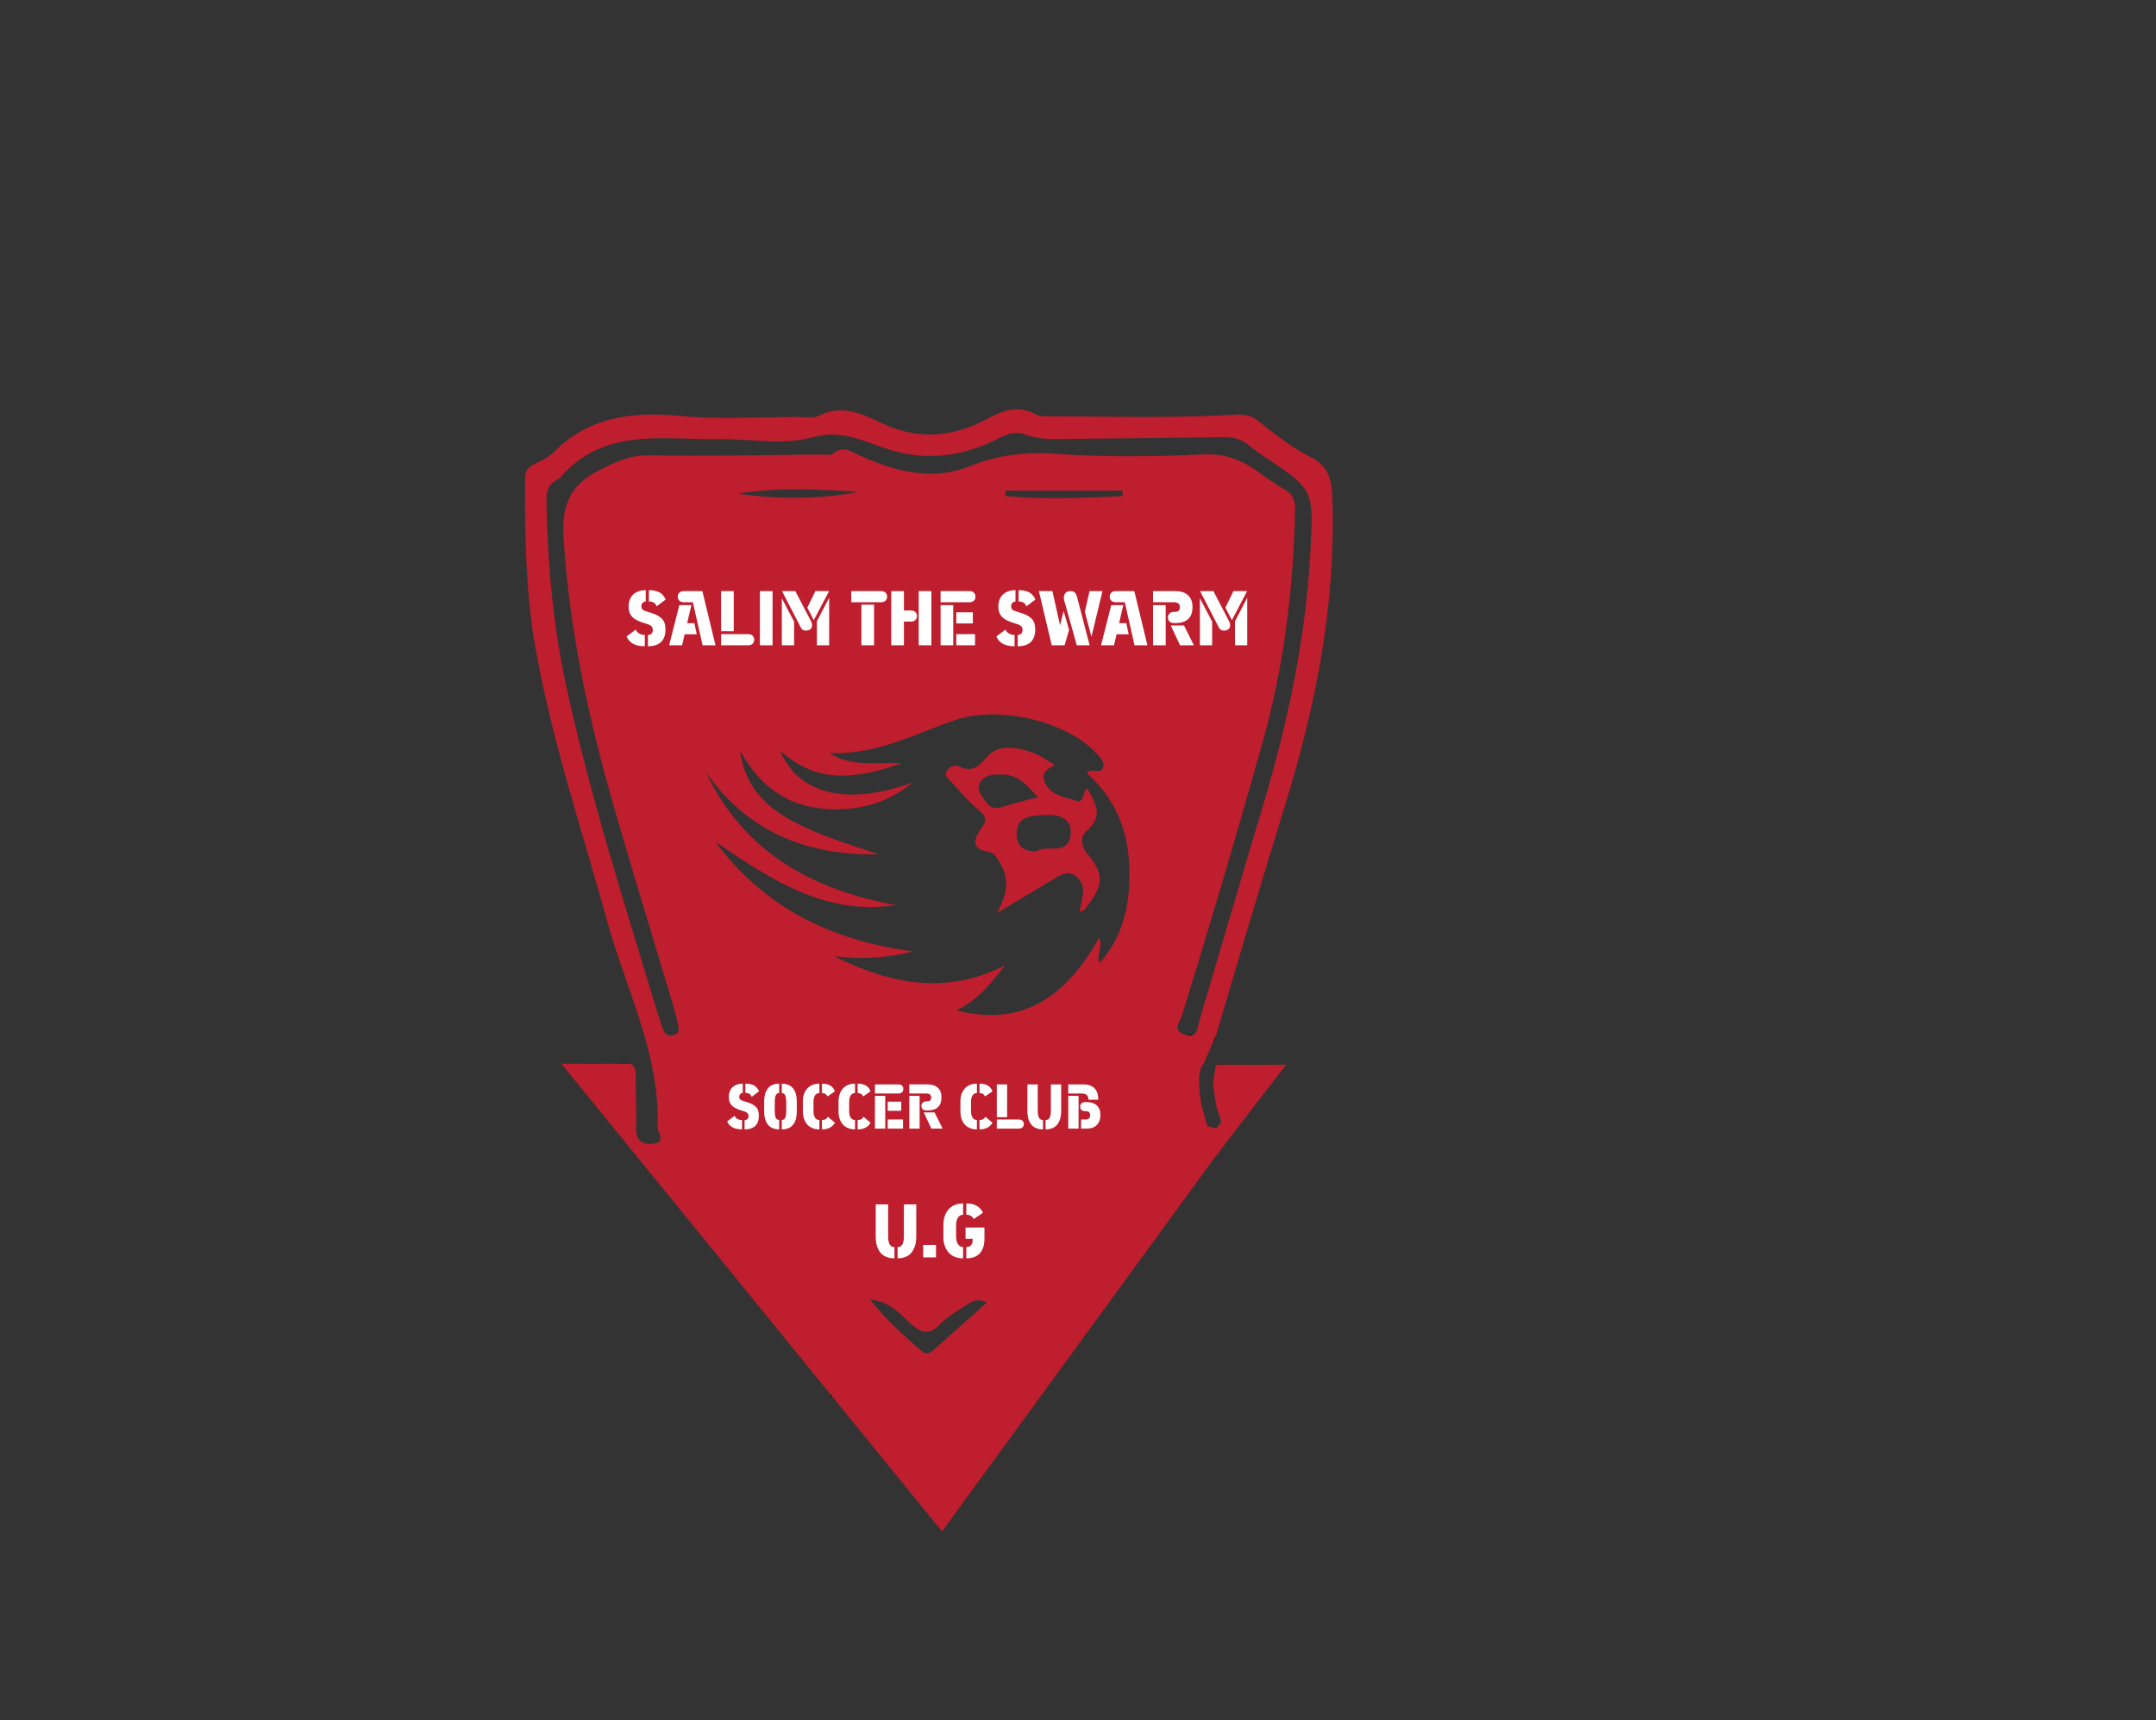 <?xml version="1.0" encoding="UTF-8"?>
<svg id="Layer_1" data-name="Layer 1" xmlns="http://www.w3.org/2000/svg" viewBox="0 0 1741.59 1389.89">
  <rect x="0" y="0" width="1741.59" height="1389.89" fill="#333333" stroke="none"/>
  <defs>
    <style>
      .cls-1, .cls-2, .cls-3 {
        stroke-width: 0px;
      }

      .cls-2 {
        fill: #be1e2d;
      }

      .cls-3 {
        fill: #fff;
      }
    </style>
  </defs>
  <path class="cls-1" d="m464.62,859.46c11.58.05,21.61.18,31.26.05l-31.26-.05Zm507.33.78l-.04.08.59-.06c.11-.01.24-.01.36-.02h-.91Zm10.3.02v.06c17.51.15,35.15.03,53.61.02l-53.61-.08Z"/>
  <path class="cls-2" d="m971.91,860.32l.04-.08,7.78-17.81v-.03s2.68-6.12,2.68-6.12c18.48-62.91,37.19-125.75,56.46-188.42,24.68-80.31,40.46-161.82,37.34-246.39-.56-14.93-3.41-25.22-18.3-32.58-14.98-7.4-28.31-18.42-41.62-28.8-6.25-4.88-11.7-5.37-19.42-4.94-51.23,2.9-102.55,1.39-153.83,1.16-2.01-.01-4.29-.29-5.97-1.25-14.46-8.33-27.32-3.31-40.5,3.78-27.45,14.75-55.97,16.63-84.25,3.1-16.54-7.92-32.09-15.3-50.69-6.08-4.63,2.3-11.12,1.04-16.75,1.04-31.3.01-62.8,2.16-93.83-.72-39.16-3.65-74.71-.26-103.9,29.39-4.17,4.24-10.23,6.84-15.76,9.47-5.34,2.53-7.28,6.02-7.29,11.94-.1,46.19.5,92.36,8.67,137.98,13.41,74.81,37.71,146.78,57.83,219.85,10.61,38.53,27.37,75.61,35.68,114.74,3.53,16.56,5.54,33.49,4.93,51.05-.16,4.8,7.83,12.73-4.37,13.65-8.83.67-13.18-3.19-13-12.56.26-13.84-.29-27.7-.31-41.55,0-5.14.04-9.57-5.24-10.62h-12.11s-.3-.01-.3-.01c-9.65.13-19.68,0-31.26-.05-2.65-.01-5.38-.02-8.2-.02h-3l217.36,267.16.72.88,89.45,109.94,218.66-299.92c19.3-25.35,38.83-50.6,59.25-77.16h-3c-18.46.01-36.1.13-53.62-.02l-2.5,15.28,2.67,17.92,4.18,13.06-4.18,5.34-7.25-2.23-4.62-16.79s-3.23-18.03-1.37-26.12c1.87-8.08,2.74-6.46,2.74-6.46Zm-216.19,229.04c-3.31,2.89-6.66,6.51-11.83,1.91-13.67-12.17-27.59-24.06-41.12-41.24,17.05,1.83,24.34,12.02,32.82,19.46,8.73,7.65,15.1,9.76,23.99.36,5.86-6.2,13.78-10.49,20.97-15.36,4.6-3.11,9.51-5.87,16.44-1.88-14,12.51-27.54,24.73-41.27,36.75Zm132.71-311.34c-3.53-6.92,3.03-12.63-.49-20.38-25.57,45.42-59.92,72.95-115.32,58.77,16.79-7.99,27.9-21.72,39.24-36.42-47.83,24.46-93.27,15.01-137.93-7.36,20.47,2.49,40.72,1.9,63.82-3.82-66.77-8.9-120.7-35.74-159.92-88.7,44.26,30.15,88.47,60.03,145.97,51.24-67.74-12.4-122.82-42.55-153.77-107.69,34.09,48.87,82.2,67.94,139.94,66.61-23.24-7.77-46.78-14.68-68.75-26.28-23.48-12.4-39.77-29.51-43.34-57.18,14.23,25.27,34.01,42.63,63.55,46.21,28.13,3.42,53.79-2.63,76.21-20.94-51.48,19.07-92.4,10.8-107.36-25.46,30.3,27.35,61.66,22.77,98,10.13-21.47-.95-39.5,3.33-58.45-8.28,39.13,1.64,70.14-16.14,102.96-27.01,34.5-11.43,90.33,1.31,114,28.48,2.39,2.74,5.35,5.74,4.51,9.37-1.76,7.62-9.54.11-13.43,5.37,21.98,19.71,33.22,44.7,34.3,74.57,1.05,28.93-3.59,55.78-23.74,78.77Zm-293.13-379.09c32.61-5.35,65.45-3.66,98.31-1.48-32.58,6.22-65.38,5.96-98.31,1.48Zm216.9,1.91c0-1.47,0-2.94.01-4.41h94.67c-.04,1.5-.08,3-.13,4.5-31.53,1.31-63.06,2.81-94.55-.09Zm151.48,435.44c-1.3.52-3.04.59-5.41,0-.36-.09-.74-.2-1.13-.32-10.6-3.31-3.89-10.5-2.5-15,22.83-73.88,44.81-148,65.61-222.48,17.05-61.07,24.63-123.32,25.89-186.55.15-7.54-1.42-12.46-8.24-16.28-7.57-4.23-14.61-9.45-21.66-14.53-13.1-9.43-26.43-14.68-43.76-13.94-39.41,1.68-79.1,2.45-118.37-.46-24.84-1.84-47.38.63-70.21,9.81-30.21,12.15-59.41,4.88-87.77-7.77-7.77-3.46-15.05-9.5-23.87-1.82-1.48,1.29-4.97.3-7.53.32-46.66.38-93.34,1.54-139.98.67-15.89-.3-27.72,5.38-41.22,12.29-23.93,12.26-29.9,28.87-28.25,55.04,4.69,74.08,20.24,145.81,40.65,216.71,15.14,52.64,31.31,104.98,46.97,157.46,1.76,5.89,3.38,11.83,4.66,17.84.71,3.3,2.1,7.35-2.97,8.89-4.86,1.48-7.85-.49-9.33-5.21-1.69-5.35-3.56-10.65-5.18-16.02-26.16-86.62-53.7-172.85-72.86-261.45-10.66-49.25-14.89-99.03-15.83-149.25-.14-7.42,1.7-13.05,8.52-16.53.91-.46,1.92-.94,2.56-1.69,35.8-41.72,84.39-30.23,129.96-31.24,24.62.01,50.64,5.05,73.47-1.33,25.7-7.18,44.19,4.65,65.55,10.76,30.11,8.61,58.94,3.62,86.31-10.5,7.31-3.77,13.72-5.35,21.75-2.27,8.13,3.12,16.96,3.43,25.77,3.31,44.6-.61,89.2-.9,133.8-1.5,6.98-.09,13.14,1.52,18.67,5.72,4.07,3.09,8.03,6.37,12.28,9.18,41.82,27.6,41.18,27.54,38.47,78.03-3.82,71.02-18.73,139.8-39.11,207.65-17.08,56.88-33.64,113.92-50.56,170.84-1.22,4.15-1.13,10.02-5.15,11.62Z"/>
  <path class="cls-1" d="m504.92,859.3c-2.9.1-5.8.17-8.74.21h12.11c-.94-.18-2.05-.26-3.37-.21Zm474.82-16.9c1.11-1.44,1.89-3.47,2.67-6.12l-2.67,6.12Z"/>
  <path class="cls-1" d="m670.74,1130.05c.18-1.18.18-2.33.04-3.45l.72.88c-.2.88-.45,1.74-.76,2.57Z"/>
  <path class="cls-2" d="m805.33,737.8c8.36-15.2,10.34-28.15,2.05-41.18-2.25-3.54-4.07-7.52-8.49-8.23-15.73-2.52-11.85-11.24-5.88-19.6,4.68-6.54,3.27-9.65-2.77-14.53-8.28-6.69-15.02-15.29-22.38-23.11-2.37-2.52-5.92-4.83-2.53-8.99,2.52-3.09,5.77-4.47,9.52-2.75,10.21,4.66,15.01.67,22.34-7.82,9.21-10.66,24.45-7.93,37.34-3.35,5.69,2.02,10.72,5.91,17.88,10-7.5,2.83-11.49,7.54-8.18,14.44,4.81,10.01,15.4,11.15,24.41,14.21,8.13,2.76,4.92-7.26,9.75-9.82,6.59,11.8,13.34,22.37-.61,34.27-4.86,4.15-5.13,11.67.28,18.07,13.57,16.09,13.6,24.73,1.1,41.55-1.74,2.34-2.96,5.49-7.19,5.5.84-4,1.79-7.87,2.45-11.78,1.06-6.34.59-12.1-5.15-16.59-6.3-4.93-11.5-1.76-16.85,1.45-14.79,8.85-29.56,17.73-47.1,28.26Zm32.48-50.14c7.25-5.83,25.64,4.95,27.09-14.13.97-12.8-10.57-15.66-20.28-15.02-9.42.62-22.49-.3-23.35,14.07-.51,8.53,3.36,16.24,16.55,15.08Zm.79-43.44c-8.85-9.36-15.93-18.2-28.53-18.39-7.2-.11-15.09-.22-18.75,7.01-2.78,5.5,1.93,10.3,5.07,14.98,4.84,7.21,10.55,5.24,17.08,3.03,7.59-2.57,15.53-4.15,25.13-6.62Z"/>
  <g>
    <path class="cls-3" d="m506.13,514.27l7.39-5.54c.67,1.53,1.71,2.63,3.11,3.3,1.4.67,2.82,1.01,4.25,1.01v9.15c-7.61,0-12.53-2.64-14.75-7.92Zm17.27-19.85c2.62.75,4.75,1.5,6.4,2.23,1.65.73,3.09,1.65,4.32,2.74,1.24,1.09,2.12,2.38,2.64,3.88.52,1.5.79,3.32.79,5.46,0,4.44-1.21,7.8-3.62,10.06-2.41,2.26-5.92,3.4-10.54,3.4v-9.15c2.62-.19,3.93-1.56,3.93-4.12,0-1.24-.41-2.24-1.23-3.02-.82-.78-2.45-1.51-4.91-2.2-4.99-1.4-8.47-3.15-10.44-5.22-1.97-2.08-2.96-4.84-2.96-8.3,0-2.2.35-4.16,1.04-5.88.69-1.72,1.66-3.11,2.91-4.18,1.25-1.07,2.7-1.88,4.37-2.44s3.51-.83,5.52-.83v9.15c-1.03.1-1.87.49-2.53,1.15-.66.66-.99,1.59-.99,2.78s.36,2.12,1.08,2.71c.72.59,2.12,1.18,4.2,1.79Zm14.34-10l-7.39,5.57c-.73-2.66-2.8-3.99-6.2-3.99v-9.15c3.5,0,6.34.59,8.52,1.76,2.18,1.17,3.87,3.11,5.06,5.82Z"/>
    <path class="cls-3" d="m555.1,503.52h5.82l1.92,8.99h-9.78l-2.08,8.9h-10.47l8.24-32.46h9.72l-3.37,14.56Zm12.27-25.92l10.6,43.81h-10.41l-7.86-34.78h-7.14c-1.61,0-2.86-.4-3.73-1.21-.87-.81-1.31-1.9-1.31-3.29s.44-2.48,1.32-3.3c.88-.82,2.12-1.23,3.71-1.23h14.81Z"/>
    <path class="cls-3" d="m592.71,510.09h-10.22v-32.49h10.22v32.49Zm11.54,11.32h-21.76v-9.03h21.76c1.57,0,2.79.41,3.66,1.23.87.82,1.31,1.92,1.31,3.3s-.44,2.48-1.31,3.29c-.87.81-2.09,1.21-3.66,1.21Z"/>
    <path class="cls-3" d="m624.07,521.41h-10.22v-43.81h10.22v43.81Z"/>
    <path class="cls-3" d="m641.46,521.41h-9.91v-38.05l9.91,18.93v19.12Zm9.65-11.86c-1.03,0-1.88-.2-2.56-.61-.68-.41-1.28-1.13-1.81-2.15l-15.06-29.19h10.76l12.96,24.88c.38.78.57,1.7.57,2.77,0,1.32-.47,2.37-1.4,3.14-.93.78-2.08,1.16-3.44,1.16Zm18.62-31.95l-12.36,23.52-5.22-10.13,6.51-13.4h11.07Zm.06,43.81h-9.91v-19.37l9.91-19.09v38.46Z"/>
    <path class="cls-3" d="m711.59,486.63h-23.96v-9.03h23.96c1.57,0,2.8.42,3.7,1.26.89.84,1.34,1.93,1.34,3.27s-.45,2.43-1.34,3.26-2.12,1.24-3.7,1.24Zm-5.54,34.78h-10.22v-32.83h10.22v32.83Z"/>
    <path class="cls-3" d="m730.18,493.26h5.47c1.59,0,2.83.41,3.71,1.23.88.82,1.32,1.91,1.32,3.27s-.44,2.46-1.32,3.29c-.88.83-2.12,1.24-3.71,1.24h-5.47v19.12h-10.22v-43.81h10.22v15.66Zm11.92,28.15v-43.81h10.25v43.81h-10.25Z"/>
    <path class="cls-3" d="m782.98,486.63h-23.18v-9.03h23.18c1.57,0,2.79.41,3.66,1.23.87.82,1.31,1.92,1.31,3.3s-.44,2.48-1.31,3.29c-.87.81-2.09,1.21-3.66,1.21Zm-12.96,34.78h-10.22v-32.46h10.22v32.46Zm15.85-17.64h-13.4v-9.03h13.4v9.03Zm1.76,17.64h-15.16v-9.03h15.16v9.03Z"/>
    <path class="cls-3" d="m804.81,514.27l7.39-5.54c.67,1.53,1.71,2.63,3.11,3.3,1.4.67,2.82,1.01,4.25,1.01v9.15c-7.61,0-12.53-2.64-14.75-7.92Zm17.27-19.85c2.62.75,4.75,1.5,6.4,2.23,1.65.73,3.09,1.65,4.32,2.74,1.24,1.09,2.12,2.38,2.64,3.88.52,1.5.79,3.32.79,5.46,0,4.44-1.21,7.8-3.62,10.06-2.41,2.26-5.92,3.4-10.54,3.4v-9.15c2.62-.19,3.93-1.56,3.93-4.12,0-1.24-.41-2.24-1.23-3.02-.82-.78-2.45-1.51-4.91-2.2-4.99-1.4-8.47-3.15-10.44-5.22-1.97-2.08-2.96-4.84-2.96-8.3,0-2.2.35-4.16,1.04-5.88.69-1.72,1.66-3.11,2.91-4.18,1.25-1.07,2.7-1.88,4.37-2.44s3.51-.83,5.52-.83v9.15c-1.03.1-1.87.49-2.53,1.15-.66.66-.99,1.59-.99,2.78s.36,2.12,1.08,2.71c.72.59,2.12,1.18,4.2,1.79Zm14.34-10l-7.39,5.57c-.73-2.66-2.8-3.99-6.2-3.99v-9.15c3.5,0,6.34.59,8.52,1.76,2.18,1.17,3.87,3.11,5.06,5.82Z"/>
    <path class="cls-3" d="m850.13,477.6l6.16,27.64,2.89-11.54,4.4,15.28-3.62,12.42h-10.38l-10.41-43.81h10.94Zm14.62,0c1.45,0,2.57.37,3.38,1.1.81.73,1.44,1.96,1.9,3.68l10.16,39.03h-10.38l-10.16-36.26c-.21-.69-.31-1.49-.31-2.39,0-1.51.48-2.75,1.45-3.71.96-.96,2.29-1.45,3.96-1.45Zm11.57,16.76l3.81-16.76h10.44l-8.9,36.92-5.35-20.16Z"/>
    <path class="cls-3" d="m904,503.52h5.82l1.92,8.99h-9.78l-2.08,8.9h-10.47l8.24-32.46h9.72l-3.37,14.56Zm12.27-25.92l10.6,43.81h-10.41l-7.86-34.78h-7.14c-1.61,0-2.86-.4-3.73-1.21-.87-.81-1.31-1.9-1.31-3.29s.44-2.48,1.32-3.3c.88-.82,2.12-1.23,3.71-1.23h14.81Z"/>
    <path class="cls-3" d="m949.83,503.45h-1.45c-1.57,0-2.79-.41-3.65-1.23-.86-.82-1.29-1.92-1.29-3.3s.43-2.45,1.29-3.27c.86-.82,2.08-1.23,3.65-1.23h.79c2.62,0,3.93-1.27,3.93-3.8,0-2.66-1.61-3.99-4.84-3.99h-16.86v-9.03h18.15c4.3,0,7.66,1.11,10.1,3.32,2.43,2.21,3.65,5.42,3.65,9.64s-1.17,7.47-3.51,9.64c-2.34,2.17-5.66,3.25-9.95,3.25Zm-8.21,17.96h-10.22v-32.46h10.22v32.46Zm22.8,0h-11.2l-7.49-16.04h10.69l7.99,16.04Z"/>
    <path class="cls-3" d="m979.17,521.41h-9.91v-38.05l9.91,18.93v19.12Zm9.65-11.86c-1.03,0-1.88-.2-2.56-.61-.68-.41-1.28-1.13-1.81-2.15l-15.06-29.19h10.76l12.96,24.88c.38.78.57,1.7.57,2.77,0,1.32-.47,2.37-1.4,3.14-.93.78-2.08,1.16-3.44,1.16Zm18.62-31.95l-12.36,23.52-5.22-10.13,6.51-13.4h11.07Zm.06,43.81h-9.91v-19.37l9.91-19.09v38.46Z"/>
  </g>
  <g>
    <path class="cls-3" d="m587.39,906.1l6.02-4.51c.55,1.25,1.39,2.14,2.54,2.69,1.14.55,2.3.82,3.46.82v7.46c-6.2,0-10.21-2.15-12.02-6.46Zm14.07-16.17c2.14.62,3.87,1.22,5.22,1.82,1.34.6,2.52,1.34,3.52,2.23,1.01.89,1.73,1.94,2.15,3.17.43,1.22.64,2.7.64,4.45,0,3.62-.98,6.36-2.95,8.2-1.97,1.84-4.83,2.77-8.59,2.77v-7.46c2.14-.15,3.2-1.27,3.2-3.36,0-1.01-.33-1.83-1-2.46-.67-.63-2-1.23-4-1.79-4.07-1.14-6.9-2.56-8.51-4.25-1.61-1.69-2.41-3.95-2.41-6.77,0-1.79.28-3.39.85-4.79.56-1.4,1.35-2.54,2.37-3.41,1.02-.87,2.2-1.53,3.56-1.99,1.36-.45,2.86-.68,4.5-.68v7.46c-.84.09-1.52.4-2.06.94-.54.54-.81,1.29-.81,2.27s.29,1.73.88,2.2c.59.48,1.73.97,3.42,1.46Zm11.69-8.15l-6.02,4.54c-.6-2.17-2.28-3.26-5.05-3.26v-7.46c2.85,0,5.17.48,6.95,1.43,1.78.96,3.15,2.54,4.13,4.74Z"/>
    <path class="cls-3" d="m629.41,904.95v7.61c-1.74,0-3.31-.25-4.69-.74-1.38-.5-2.54-1.17-3.46-2.04-.92-.86-1.68-1.9-2.28-3.13-.6-1.22-1.03-2.52-1.29-3.9-.27-1.38-.4-2.87-.4-4.47v-8.41c0-1.61.13-3.1.4-4.47.26-1.38.7-2.67,1.29-3.9.6-1.22,1.36-2.26,2.28-3.13.92-.86,2.08-1.54,3.46-2.04,1.38-.5,2.95-.74,4.69-.74v7.61c-1.25,0-2.15.57-2.72,1.7-.56,1.14-.85,3.04-.85,5.7v6.92c0,2.67.28,4.57.85,5.7.56,1.14,1.47,1.7,2.72,1.7Zm2.1,7.61v-7.61c1.25,0,2.16-.57,2.73-1.7.57-1.14.86-3.04.86-5.7v-6.92c0-2.67-.29-4.57-.86-5.7-.57-1.14-1.48-1.7-2.73-1.7v-7.61c1.76,0,3.33.25,4.72.74,1.38.5,2.53,1.17,3.45,2.04.91.86,1.67,1.91,2.28,3.13.61,1.22,1.04,2.52,1.29,3.9.26,1.38.38,2.87.38,4.47v8.41c0,1.61-.13,3.1-.38,4.47-.26,1.38-.69,2.67-1.29,3.9-.61,1.22-1.37,2.26-2.28,3.13-.91.86-2.06,1.54-3.45,2.04-1.38.5-2.96.74-4.72.74Z"/>
    <path class="cls-3" d="m661.88,904.95v7.61c-2.19,0-4.14-.38-5.87-1.13-1.73-.75-3.12-1.79-4.19-3.1-1.07-1.32-1.88-2.82-2.44-4.52s-.83-3.54-.83-5.52v-8.41c0-1.98.28-3.82.83-5.52s1.37-3.21,2.44-4.52c1.07-1.32,2.46-2.35,4.19-3.1,1.73-.75,3.68-1.13,5.87-1.13v7.61c-1.45,0-2.61.59-3.47,1.78-.86,1.19-1.29,3.06-1.29,5.63v6.92c0,2.56.43,4.44,1.29,5.63.86,1.19,2.02,1.78,3.47,1.78Zm12.51-23.12l-5.9,4.1c-.85-1.81-2.36-2.72-4.51-2.72v-7.61c2.72,0,4.97.53,6.75,1.6,1.79,1.07,3,2.61,3.65,4.63Zm-10.41,30.73v-7.61c1.23,0,2.22-.21,2.96-.63s1.32-1.07,1.73-1.96l5.77,4.79c-2,3.61-5.48,5.41-10.46,5.41Z"/>
    <path class="cls-3" d="m690.69,904.95v7.61c-2.19,0-4.14-.38-5.87-1.13-1.73-.75-3.12-1.79-4.19-3.1-1.07-1.32-1.88-2.82-2.44-4.52s-.83-3.54-.83-5.52v-8.41c0-1.98.28-3.82.83-5.52s1.37-3.21,2.44-4.52c1.07-1.32,2.46-2.35,4.19-3.1,1.73-.75,3.68-1.13,5.87-1.13v7.61c-1.45,0-2.61.59-3.47,1.78-.86,1.19-1.29,3.06-1.29,5.63v6.92c0,2.56.43,4.44,1.29,5.63.86,1.19,2.02,1.78,3.47,1.78Zm12.51-23.12l-5.9,4.1c-.85-1.81-2.36-2.72-4.51-2.72v-7.61c2.72,0,4.97.53,6.75,1.6,1.79,1.07,3,2.61,3.65,4.63Zm-10.41,30.73v-7.61c1.23,0,2.22-.21,2.96-.63s1.32-1.07,1.73-1.96l5.77,4.79c-2,3.61-5.48,5.41-10.46,5.41Z"/>
    <path class="cls-3" d="m725.65,883.57h-18.89v-7.36h18.89c1.28,0,2.28.33,2.99,1,.71.67,1.06,1.56,1.06,2.69s-.35,2.02-1.06,2.68c-.71.66-1.7.99-2.99.99Zm-10.56,28.35h-8.33v-26.45h8.33v26.45Zm12.92-14.38h-10.92v-7.36h10.92v7.36Zm1.44,14.38h-12.35v-7.36h12.35v7.36Z"/>
    <path class="cls-3" d="m749.54,897.28h-1.18c-1.28,0-2.27-.33-2.97-1-.7-.67-1.05-1.56-1.05-2.69s.35-2,1.05-2.67c.7-.67,1.69-1,2.97-1h.64c2.14,0,3.2-1.03,3.2-3.1,0-2.17-1.32-3.26-3.95-3.26h-13.74v-7.36h14.79c3.5,0,6.25.9,8.23,2.7s2.97,4.42,2.97,7.86-.95,6.09-2.86,7.86c-1.91,1.77-4.61,2.65-8.11,2.65Zm-6.69,14.64h-8.33v-26.45h8.33v26.45Zm18.58,0h-9.12l-6.1-13.07h8.71l6.51,13.07Z"/>
    <path class="cls-3" d="m789.14,904.95v7.61c-2.19,0-4.14-.38-5.87-1.13-1.73-.75-3.12-1.79-4.19-3.1-1.07-1.32-1.88-2.82-2.44-4.52s-.83-3.54-.83-5.52v-8.41c0-1.98.28-3.82.83-5.52s1.37-3.21,2.44-4.52c1.07-1.32,2.46-2.35,4.19-3.1,1.73-.75,3.68-1.13,5.87-1.13v7.61c-1.45,0-2.61.59-3.47,1.78-.86,1.19-1.29,3.06-1.29,5.63v6.92c0,2.56.43,4.44,1.29,5.63.86,1.19,2.02,1.78,3.47,1.78Zm12.51-23.12l-5.9,4.1c-.85-1.81-2.36-2.72-4.51-2.72v-7.61c2.72,0,4.97.53,6.75,1.6,1.79,1.07,3,2.61,3.65,4.63Zm-10.41,30.73v-7.61c1.23,0,2.22-.21,2.96-.63s1.32-1.07,1.73-1.96l5.77,4.79c-2,3.61-5.48,5.41-10.46,5.41Z"/>
    <path class="cls-3" d="m813.54,902.69h-8.33v-26.48h8.33v26.48Zm9.41,9.23h-17.74v-7.36h17.74c1.28,0,2.28.33,2.99,1,.71.67,1.06,1.56,1.06,2.69s-.35,2.02-1.06,2.68c-.71.66-1.7.99-2.99.99Z"/>
    <path class="cls-3" d="m842.53,905v7.56c-1.85,0-3.49-.26-4.95-.78-1.45-.52-2.65-1.23-3.6-2.13-.95-.9-1.73-1.98-2.36-3.24-.62-1.26-1.06-2.59-1.32-3.99s-.38-2.9-.38-4.52v-21.68h8.36v21.33c0,2.7.37,4.62,1.1,5.75.73,1.14,1.79,1.7,3.15,1.7Zm2.1,7.56v-7.56c1.37,0,2.42-.57,3.15-1.7.73-1.14,1.1-3.05,1.1-5.75v-21.33h8.33v21.68c0,2.03-.23,3.9-.68,5.59s-1.16,3.23-2.11,4.63c-.96,1.39-2.27,2.48-3.93,3.27-1.67.79-3.62,1.18-5.86,1.18Z"/>
    <path class="cls-3" d="m887.18,888.57h-7.97c0-1.73-.44-2.99-1.33-3.79-.89-.8-2.25-1.21-4.08-1.21h-10.87v-7.36h12.17c3.95,0,6.95,1.03,9,3.09,2.05,2.06,3.08,5.15,3.08,9.27Zm-15.92,23.35h-8.33v-26.45h8.33v26.45Zm17.66-11.12c0,3.49-.97,6.21-2.91,8.18-1.94,1.96-4.63,2.95-8.06,2.95h-4.69v-7.36h3.64c2.48,0,3.72-1.17,3.72-3.51,0-1.09-.29-1.9-.86-2.42-.57-.52-1.35-.78-2.35-.78h-.85c-1.28,0-2.27-.33-2.97-.99-.7-.66-1.05-1.55-1.05-2.68s.35-2.02,1.05-2.69c.7-.67,1.69-1,2.97-1h1.38c3.43,0,6.12.91,8.06,2.72,1.94,1.81,2.91,4.34,2.91,7.59Z"/>
  </g>
  <g>
    <path class="cls-3" d="m722.53,1007.69v9.08c-2.21,0-4.19-.31-5.94-.94-1.74-.63-3.18-1.48-4.32-2.55-1.14-1.08-2.08-2.37-2.83-3.89-.75-1.52-1.28-3.11-1.58-4.78s-.46-3.48-.46-5.43v-26.03h10.03v25.6c0,3.24.44,5.54,1.32,6.91s2.14,2.05,3.78,2.05Zm2.52,9.08v-9.08c1.64,0,2.9-.68,3.78-2.05s1.32-3.67,1.32-6.91v-25.6h10v26.03c0,2.44-.27,4.68-.82,6.71-.54,2.03-1.39,3.88-2.54,5.55-1.15,1.67-2.72,2.98-4.72,3.92-2,.94-4.34,1.42-7.03,1.42Z"/>
    <path class="cls-3" d="m756.09,1016h-10.34v-10.09h10.34v10.09Z"/>
    <path class="cls-3" d="m762.06,999.63v-10.09c0-2.38.33-4.59,1-6.63.67-2.04,1.64-3.85,2.92-5.43s2.95-2.82,5.01-3.72c2.06-.9,4.39-1.35,7-1.35v9.14c-1.64,0-2.99.72-4.06,2.17-1.07,1.45-1.6,3.69-1.6,6.72v8.31c0,3.04.53,5.28,1.6,6.72,1.07,1.45,2.42,2.17,4.06,2.17v9.14c-2.6,0-4.94-.45-7-1.35-2.06-.9-3.73-2.14-5.01-3.72s-2.26-3.39-2.92-5.43c-.67-2.04-1-4.25-1-6.63Zm33.16-7.75v9.2c0,4.86-1.21,8.69-3.63,11.49-2.42,2.8-6.09,4.2-11.01,4.2v-9.14c1.5,0,2.72-.45,3.68-1.34.95-.89,1.43-2.21,1.43-3.95v-1.38h-5.72v-9.08h15.26Zm-1.26-11.91l-7.44,5.08c-1.07-2.34-3.05-3.51-5.94-3.51v-9.14c6.71,0,11.17,2.52,13.38,7.57Z"/>
  </g>
  <path class="cls-1" d="m963.68,836.28c-1.3.52-3.04.59-5.41,0h5.41Z"/>
  <path class="cls-1" d="m972.86,860.24c-.12.01-.25.01-.36.02l.23-.02h.13Z"/>
</svg>